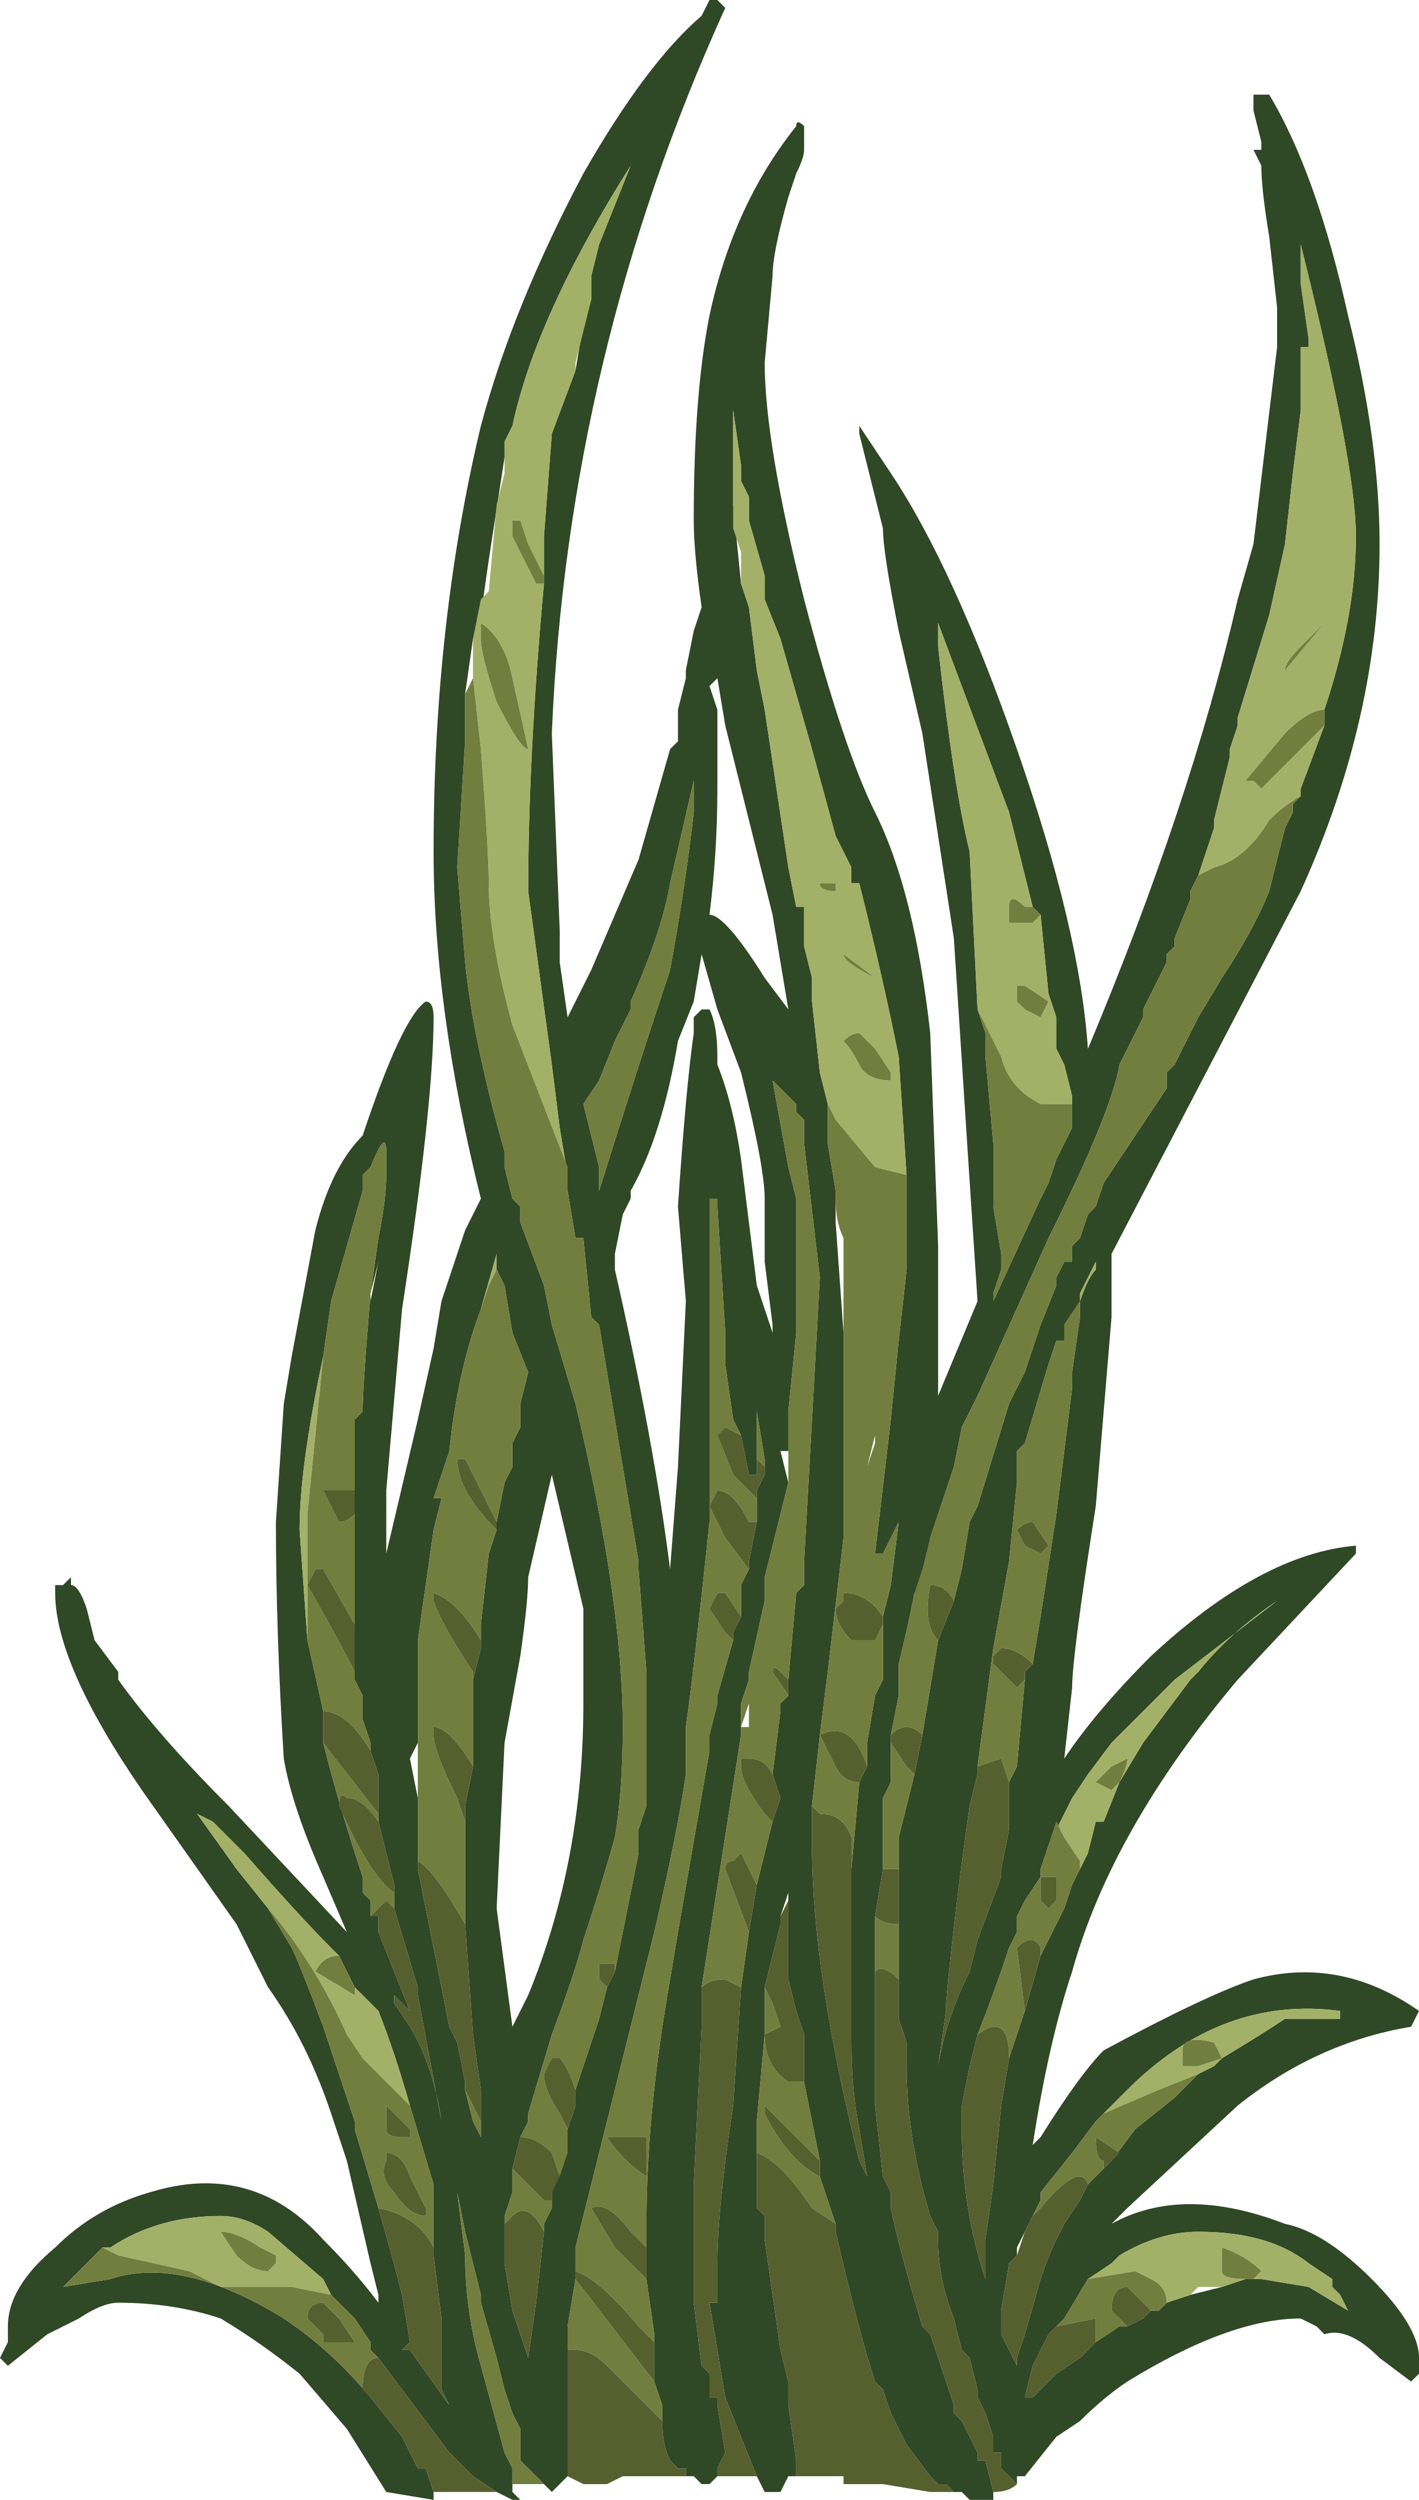 <?xml version="1.0" encoding="UTF-8" standalone="no"?>
<svg xmlns:ffdec="https://www.free-decompiler.com/flash" xmlns:xlink="http://www.w3.org/1999/xlink" ffdec:objectType="frame" height="110.95px" width="63.0px" xmlns="http://www.w3.org/2000/svg">
  <g transform="matrix(1.0, 0.0, 0.0, 1.0, 36.05, 107.45)">
    <use ffdec:characterId="313" height="15.85" transform="matrix(7.0, 0.0, 0.0, 7.0, -36.05, -107.45)" width="9.0" xlink:href="#shape0"/>
  </g>
  <defs>
    <g id="shape0" transform="matrix(1.0, 0.0, 0.0, 1.0, 5.15, 15.35)">
      <path d="M-2.4 0.45 L-2.4 0.5 -2.7 0.45 -2.95 0.05 -3.25 -0.3 Q-3.5 -0.5 -3.75 -0.65 -4.05 -0.75 -4.4 -0.75 -4.5 -0.75 -4.65 -0.65 L-4.85 -0.55 -5.1 -0.35 -5.15 -0.4 -5.1 -0.5 -5.1 -0.6 Q-5.1 -0.85 -4.8 -1.1 -4.55 -1.35 -4.2 -1.45 -3.55 -1.65 -3.1 -1.15 -2.9 -0.95 -2.75 -0.75 L-2.75 -0.8 -2.8 -1.0 -2.95 -1.65 -3.05 -1.95 Q-3.2 -2.4 -3.45 -2.75 L-3.65 -3.15 -4.25 -4.0 Q-4.8 -4.8 -4.8 -5.25 L-4.8 -5.3 -4.75 -5.3 -4.7 -5.35 -4.7 -5.3 Q-4.65 -5.3 -4.6 -5.15 L-4.55 -4.95 -4.4 -4.75 -4.4 -4.7 Q-4.15 -4.35 -3.7 -3.9 L-2.95 -3.1 -3.1 -3.45 Q-3.3 -3.9 -3.35 -4.2 -3.4 -5.0 -3.4 -5.7 L-3.35 -6.45 -3.3 -6.75 -3.15 -7.55 Q-3.05 -7.95 -2.85 -8.15 -2.6 -8.9 -2.45 -9.0 -2.4 -9.0 -2.4 -8.9 -2.4 -8.35 -2.6 -7.05 L-2.7 -5.9 -2.7 -5.5 -2.5 -6.35 -2.4 -6.8 -2.35 -7.1 -2.2 -7.55 -2.1 -7.75 Q-2.4 -8.95 -2.4 -9.95 -2.4 -11.4 -2.1 -12.65 -1.9 -13.4 -1.45 -14.25 -1.05 -14.95 -0.7 -15.25 L-0.65 -15.35 -0.6 -15.35 -0.55 -15.3 Q-1.55 -13.1 -1.65 -10.7 L-1.6 -9.45 -1.6 -9.25 -1.55 -8.9 -1.4 -9.2 -1.1 -9.9 -0.9 -10.6 -0.85 -10.65 -0.85 -10.85 -0.8 -11.05 -0.8 -11.1 -0.75 -11.35 -0.7 -11.5 Q-0.75 -11.85 -0.75 -12.05 -0.75 -12.85 -0.65 -13.35 -0.5 -14.05 -0.1 -14.55 -0.1 -14.6 -0.05 -14.55 L-0.05 -14.4 Q-0.05 -14.35 -0.1 -14.25 L-0.15 -14.1 Q-0.25 -13.75 -0.25 -13.6 L-0.3 -13.05 Q-0.3 -12.55 -0.05 -11.55 0.2 -10.6 0.4 -10.2 0.65 -9.7 0.75 -8.8 L0.8 -7.45 0.8 -6.5 1.05 -7.1 Q1.0 -7.85 0.9 -9.4 L0.7 -10.7 0.55 -11.35 Q0.45 -11.85 0.45 -12.0 L0.3 -12.6 0.3 -12.65 0.5 -12.35 Q0.9 -11.75 1.3 -10.6 1.7 -9.45 1.75 -8.7 2.4 -10.25 2.7 -11.55 L2.8 -11.9 2.95 -13.15 2.95 -13.4 2.9 -13.85 Q2.85 -14.15 2.85 -14.3 L2.8 -14.4 2.85 -14.4 2.85 -14.45 2.8 -14.65 Q2.8 -14.7 2.8 -14.75 L2.9 -14.75 Q3.2 -14.25 3.4 -13.35 3.6 -12.55 3.6 -11.9 3.6 -10.8 3.1 -9.7 L1.9 -7.4 1.9 -7.0 1.8 -5.8 Q1.65 -4.85 1.65 -4.65 L1.6 -4.2 Q1.8 -4.5 2.15 -4.85 2.85 -5.5 3.45 -5.55 L3.45 -5.5 2.7 -4.7 Q1.9 -3.75 1.65 -2.85 1.5 -2.4 1.4 -1.75 L1.45 -1.8 Q1.7 -2.2 1.85 -2.35 2.5 -2.7 2.8 -2.8 3.35 -2.95 3.85 -2.6 L3.8 -2.5 Q3.2 -2.4 2.7 -2.0 L2.0 -1.35 1.9 -1.25 Q2.35 -1.5 3.0 -1.25 3.25 -1.2 3.55 -0.9 3.85 -0.6 3.85 -0.4 L3.85 -0.3 3.8 -0.25 3.6 -0.4 Q3.4 -0.6 3.25 -0.55 L3.2 -0.6 3.1 -0.65 Q2.65 -0.65 2.0 -0.25 1.85 -0.15 1.7 0.0 L1.55 0.1 1.35 0.35 1.3 0.35 1.3 0.4 1.2 0.3 1.2 0.2 1.15 0.2 1.15 0.1 1.1 -0.05 1.05 -0.15 1.05 -0.2 1.0 -0.4 0.95 -0.45 0.9 -0.65 Q0.8 -0.9 0.8 -1.15 L0.8 -1.2 0.75 -1.3 Q0.6 -1.8 0.6 -2.25 L0.6 -2.4 0.55 -2.55 0.55 -2.8 0.55 -3.15 0.55 -3.5 0.55 -3.7 0.65 -4.1 0.7 -4.35 0.8 -4.95 0.9 -5.2 0.95 -5.4 1.0 -5.7 1.05 -5.8 1.25 -6.45 1.35 -6.65 1.45 -6.95 1.55 -7.2 1.55 -7.25 1.6 -7.35 1.65 -7.35 1.65 -7.45 1.7 -7.5 1.75 -7.65 1.8 -7.7 1.85 -7.85 2.25 -8.45 2.25 -8.55 2.3 -8.6 2.45 -8.9 2.6 -9.15 Q2.8 -9.45 2.9 -9.7 L3.0 -10.1 3.05 -10.2 3.05 -10.25 3.1 -10.35 3.25 -10.75 3.25 -10.85 Q3.45 -11.45 3.45 -11.95 3.45 -12.4 3.1 -13.8 L3.1 -13.55 3.15 -13.2 3.15 -13.15 3.1 -13.15 3.1 -12.75 3.05 -12.35 3.0 -11.9 2.9 -11.45 2.7 -10.8 2.7 -10.75 2.65 -10.6 2.65 -10.55 2.55 -10.15 2.55 -10.1 2.45 -9.8 2.4 -9.7 2.4 -9.65 2.3 -9.4 2.3 -9.35 2.25 -9.3 2.25 -9.25 2.1 -8.95 2.1 -8.9 1.95 -8.6 Q1.9 -8.3 1.5 -7.5 L1.05 -6.5 0.95 -6.3 0.9 -6.05 0.75 -5.6 0.7 -5.3 0.65 -5.25 Q0.6 -5.0 0.55 -4.8 L0.55 -4.6 0.5 -4.35 0.5 -4.3 0.5 -4.05 0.45 -3.95 0.45 -3.5 0.4 -3.2 0.4 -2.85 0.4 -2.0 0.45 -1.55 0.5 -1.45 0.5 -1.35 Q0.55 -1.1 0.7 -0.6 L0.75 -0.55 0.9 -0.1 0.9 -0.05 0.95 0.0 1.05 0.2 1.05 0.25 1.1 0.25 1.15 0.45 1.15 0.5 1.0 0.5 0.95 0.45 0.9 0.45 0.85 0.4 0.8 0.4 0.75 0.35 0.6 0.15 0.5 -0.05 0.45 -0.2 0.4 -0.25 Q0.3 -0.55 0.15 -1.2 L0.15 -1.25 0.05 -1.55 0.05 -1.65 -0.05 -2.15 -0.05 -2.45 -0.1 -2.6 -0.15 -2.8 -0.15 -3.3 -0.15 -3.35 -0.2 -3.2 -0.2 -3.15 -0.3 -2.75 -0.3 -2.45 -0.35 -1.9 -0.35 -1.7 -0.35 -1.35 -0.3 -1.3 -0.3 -1.15 -0.2 -0.45 -0.15 -0.25 -0.15 -0.1 -0.1 0.25 -0.1 0.35 -0.15 0.35 -0.2 0.45 -0.3 0.45 -0.35 0.35 Q-0.45 0.1 -0.55 -0.15 L-0.65 -0.75 -0.6 -0.75 -0.6 -1.0 Q-0.6 -1.35 -0.5 -2.0 L-0.45 -2.75 -0.4 -3.1 -0.35 -3.4 -0.25 -3.8 -0.2 -3.95 -0.25 -4.1 -0.2 -4.5 -0.2 -4.55 -0.15 -4.6 -0.15 -4.7 -0.1 -5.25 -0.05 -5.3 -0.05 -5.45 0.05 -7.25 -0.05 -8.1 -0.05 -8.25 -0.1 -8.3 -0.1 -8.35 -0.25 -8.5 -0.15 -7.95 -0.1 -7.75 -0.1 -6.9 -0.15 -6.4 -0.15 -6.15 -0.2 -6.15 -0.15 -5.95 -0.3 -5.35 -0.3 -5.2 -0.4 -4.75 -0.4 -4.7 -0.45 -4.55 -0.45 -4.35 -0.7 -2.75 -0.7 -2.5 -0.75 -1.5 -0.75 -0.75 -0.7 -0.35 -0.65 -0.3 -0.65 -0.15 -0.6 -0.15 -0.6 -0.1 -0.55 0.2 -0.6 0.3 -0.6 0.35 -0.65 0.4 -0.7 0.4 -0.75 0.35 -0.8 0.35 -0.8 0.3 -0.85 0.3 -0.9 0.25 Q-0.95 0.15 -0.95 0.0 L-0.95 -0.1 -1.0 -0.25 -1.0 -0.45 -1.0 -0.55 -1.05 -0.9 -1.05 -1.1 -1.05 -1.25 Q-1.05 -1.95 -0.9 -2.8 L-0.85 -3.1 -0.65 -4.25 -0.65 -4.35 -0.6 -4.55 -0.6 -4.6 -0.5 -4.95 -0.5 -5.0 -0.45 -5.1 -0.45 -5.3 -0.4 -5.4 -0.4 -5.45 -0.35 -5.7 -0.35 -5.85 -0.35 -5.9 -0.3 -6.0 -0.3 -6.1 -0.35 -6.4 -0.35 -6.15 -0.35 -6.0 -0.4 -6.0 -0.45 -6.25 -0.5 -6.35 -0.55 -6.7 -0.55 -6.9 -0.6 -7.7 -0.6 -7.75 -0.65 -7.75 -0.65 -5.7 Q-0.75 -4.75 -0.8 -4.4 L-0.8 -4.1 Q-0.85 -3.75 -1.0 -3.1 L-1.5 -1.1 -1.5 -0.9 -1.55 -0.6 -1.55 -0.45 -1.55 0.0 -1.55 0.05 -1.55 0.35 -1.65 0.45 -1.7 0.4 -1.85 0.25 -1.85 0.05 -1.9 -0.05 -1.95 -0.2 -2.0 -0.4 -2.1 -0.75 -2.1 -0.8 -2.2 -1.2 -2.25 -1.45 -2.2 -1.05 Q-2.2 -0.7 -2.1 -0.35 L-1.95 0.2 -1.9 0.3 -1.9 0.4 -1.9 0.45 -1.85 0.5 -1.9 0.5 -2.0 0.45 -2.15 0.35 -2.3 0.2 -2.75 -0.4 -2.8 -0.45 -2.8 -0.5 -2.9 -0.65 -3.05 -0.8 -3.1 -0.9 -3.45 -1.2 Q-3.6 -1.3 -3.75 -1.3 -4.15 -1.3 -4.45 -1.1 L-4.5 -1.1 -4.75 -0.85 -4.45 -0.9 Q-4.0 -1.05 -3.35 -0.65 -3.05 -0.45 -2.8 -0.15 L-2.6 0.1 -2.5 0.3 -2.45 0.3 -2.4 0.45 M-1.4 -13.45 L-1.4 -13.6 -1.35 -13.8 -1.15 -14.3 Q-1.75 -13.35 -1.9 -12.65 L-1.95 -12.55 -1.95 -12.45 -2.05 -11.8 -2.1 -11.45 -2.15 -11.3 -2.2 -10.95 -2.2 -10.65 -2.25 -9.85 -2.2 -9.25 Q-2.15 -8.75 -1.95 -8.05 L-1.95 -7.95 -1.9 -7.75 -1.85 -7.7 -1.85 -7.6 -1.7 -7.2 -1.65 -6.95 -1.5 -6.45 Q-1.2 -5.2 -1.2 -4.4 -1.2 -4.0 -1.25 -3.7 -1.35 -3.35 -1.45 -3.05 -1.5 -2.85 -1.65 -2.45 L-1.8 -1.95 -1.8 -1.9 -1.85 -1.8 -1.9 -1.6 -1.9 -1.45 -1.95 -1.3 -1.95 -1.25 -1.95 -1.0 -1.9 -0.7 -1.8 -0.4 -1.75 -0.75 -1.7 -1.2 -1.7 -1.25 -1.65 -1.35 -1.65 -1.4 -1.65 -1.45 -1.6 -1.6 -1.55 -1.7 -1.55 -1.85 -1.5 -2.0 -1.5 -2.1 -1.35 -2.55 -1.3 -2.75 -1.25 -2.85 -1.1 -3.6 -1.1 -3.75 -1.05 -3.9 -1.05 -4.75 -1.1 -5.4 -1.1 -5.45 -1.35 -6.95 -1.4 -7.0 -1.45 -7.5 -1.5 -7.5 -1.55 -7.8 -1.55 -7.9 -1.6 -8.2 -1.65 -8.6 -1.8 -9.7 Q-1.8 -10.55 -1.7 -11.65 L-1.7 -11.7 -1.7 -11.95 -1.65 -12.6 -1.5 -13.0 -1.45 -13.3 -1.4 -13.45 M0.6 -7.9 L0.55 -8.65 Q0.45 -9.15 0.3 -9.75 L0.25 -9.75 0.25 -9.85 0.15 -10.05 0.0 -10.6 -0.2 -11.3 -0.3 -11.55 -0.3 -11.7 -0.4 -12.05 -0.4 -12.2 -0.45 -12.3 -0.45 -12.4 -0.5 -12.75 -0.5 -12.85 -0.5 -12.15 -0.45 -11.65 -0.4 -11.5 -0.35 -11.1 -0.3 -10.85 -0.15 -9.85 -0.1 -9.6 -0.05 -9.6 -0.05 -9.35 0.0 -9.15 0.0 -9.0 0.05 -8.55 0.1 -8.35 0.1 -8.1 0.15 -7.8 0.15 -7.6 0.2 -6.9 0.2 -6.1 0.2 -5.6 0.1 -4.75 0.05 -4.35 0.0 -3.9 0.0 -3.65 Q0.0 -2.85 0.3 -1.65 L0.35 -1.55 0.3 -1.85 Q0.25 -2.1 0.25 -2.4 L0.25 -3.5 0.3 -4.05 0.35 -4.15 0.35 -4.3 0.4 -4.6 0.45 -4.7 0.45 -5.1 0.5 -5.3 0.55 -5.7 0.45 -5.5 0.4 -5.5 0.5 -6.35 0.55 -6.85 0.6 -7.3 0.6 -7.9 M-0.5 -12.85 L-0.5 -12.85 M-0.6 -11.05 L-0.65 -11.0 -0.6 -10.85 -0.6 -10.35 Q-0.6 -9.95 -0.65 -9.55 -0.55 -9.55 -0.3 -9.15 L-0.15 -8.95 -0.25 -9.55 -0.55 -10.75 -0.6 -11.05 M-1.35 -7.9 L-1.35 -7.8 Q-1.1 -8.6 -0.9 -9.2 -0.8 -9.75 -0.75 -10.2 L-0.75 -10.4 -0.9 -9.75 Q-0.95 -9.45 -1.15 -9.0 L-1.15 -8.95 -1.25 -8.75 -1.35 -8.5 -1.45 -8.35 -1.35 -7.95 -1.35 -7.9 M-0.7 -8.95 L-0.65 -8.95 Q-0.6 -8.85 -0.6 -8.65 L-0.6 -8.6 Q-0.5 -8.35 -0.45 -8.0 L-0.35 -7.2 -0.25 -6.9 -0.25 -6.95 -0.3 -7.35 -0.3 -7.75 Q-0.3 -7.95 -0.45 -8.55 L-0.6 -8.95 -0.7 -9.3 -0.75 -9.0 -0.85 -8.75 Q-0.95 -8.15 -1.15 -7.8 L-1.15 -7.75 -1.2 -7.65 -1.25 -7.4 -1.25 -7.3 Q-1.0 -6.2 -0.9 -5.4 L-0.85 -6.05 -0.8 -7.1 -0.85 -7.7 Q-0.8 -8.45 -0.75 -8.8 L-0.75 -8.9 -0.7 -8.95 M-2.9 -5.0 L-2.9 -6.35 -2.85 -6.4 Q-2.85 -6.55 -2.8 -7.15 L-2.75 -7.5 Q-2.7 -7.75 -2.7 -7.9 L-2.7 -8.05 Q-2.7 -8.2 -2.8 -7.95 L-2.85 -7.9 -2.85 -7.8 -3.05 -7.1 -3.1 -6.75 Q-3.25 -6.05 -3.25 -5.65 L-3.2 -4.95 -3.1 -4.5 -3.1 -4.3 Q-3.0 -3.9 -2.85 -3.45 L-2.85 -3.35 -2.8 -3.3 -2.8 -3.2 -2.75 -3.2 -2.75 -3.1 -2.55 -2.6 -2.65 -2.7 -2.65 -2.65 -2.55 -2.5 Q-2.4 -2.25 -2.35 -1.9 L-2.5 -2.7 -2.5 -2.75 -2.65 -3.25 -2.65 -3.35 -2.65 -3.4 -2.75 -3.8 -2.75 -3.85 -2.75 -4.1 -2.8 -4.25 -2.8 -4.3 -2.85 -4.45 -2.85 -4.6 -2.9 -4.7 -2.9 -4.75 -2.9 -5.0 M-2.8 -7.15 L-2.8 -7.1 -2.75 -7.35 -2.8 -7.15 M-2.0 -7.3 L-2.0 -7.4 -2.1 -7.05 Q-2.25 -6.65 -2.3 -6.15 L-2.4 -5.85 -2.35 -5.85 -2.4 -5.65 -2.5 -4.95 -2.5 -4.3 -2.55 -4.2 -2.5 -3.95 -2.5 -3.55 -2.5 -3.5 -2.3 -2.5 -2.25 -2.4 -2.2 -2.15 -2.2 -2.1 -2.15 -1.9 -2.1 -1.8 -2.1 -1.9 -2.1 -2.1 -2.15 -2.45 -2.2 -3.15 -2.2 -3.8 -2.2 -3.9 -2.15 -4.15 -2.15 -4.7 -2.1 -4.9 -2.1 -4.95 -2.1 -5.05 -2.05 -5.5 -2.0 -5.65 -2.0 -5.7 -1.95 -5.95 -1.9 -6.05 -1.9 -6.2 -1.85 -6.3 -1.85 -6.45 -1.8 -6.65 -1.9 -6.9 -1.95 -7.2 -2.0 -7.3 M-1.8 -5.35 Q-1.8 -5.2 -1.85 -4.85 L-1.95 -4.3 -2.0 -3.25 -1.9 -2.5 -1.8 -2.7 Q-1.45 -3.55 -1.45 -4.55 L-1.45 -5.15 -1.65 -6.0 -1.8 -5.35 M-0.4 -4.55 L-0.35 -4.8 -0.4 -4.55 M-3.9 -3.85 L-3.9 -3.85 -3.65 -3.5 -3.45 -3.25 -3.3 -3.0 Q-3.25 -2.9 -3.1 -2.5 L-2.9 -1.9 -2.9 -1.85 -2.75 -1.35 Q-2.65 -1.0 -2.6 -0.8 L-2.55 -0.5 -2.6 -0.45 -2.55 -0.45 -2.3 -0.1 -2.35 -0.2 -2.35 -0.65 -2.4 -1.05 -2.4 -1.1 -2.4 -1.5 -2.55 -2.0 Q-2.65 -2.35 -2.75 -2.6 L-2.9 -2.75 -3.0 -2.95 -3.05 -3.0 Q-3.25 -3.2 -3.6 -3.6 L-3.8 -3.8 -3.9 -3.85 M-1.8 -0.35 L-1.8 -0.4 -1.8 -0.35 M-2.25 -1.45 L-2.25 -1.45 M-0.4 -0.7 L-0.4 -0.7 M0.8 -11.4 L0.8 -11.4 0.8 -11.25 Q0.9 -10.35 1.0 -9.95 L1.05 -8.95 1.1 -8.8 1.1 -8.65 1.15 -8.1 1.15 -7.7 1.2 -7.4 1.2 -7.3 1.15 -7.15 1.15 -7.1 1.45 -7.75 1.5 -7.85 1.55 -8.0 1.65 -8.2 1.65 -8.35 1.65 -8.4 1.6 -8.6 1.55 -8.7 1.55 -8.9 1.5 -9.05 1.45 -9.55 1.4 -9.6 1.25 -10.2 0.8 -11.4 M1.7 -7.1 Q1.75 -7.25 1.8 -7.3 L1.8 -7.35 1.7 -7.15 1.7 -7.1 1.6 -6.95 1.6 -6.85 1.55 -6.85 1.5 -6.7 1.35 -6.2 1.3 -6.15 1.3 -5.95 1.25 -5.45 1.15 -4.9 1.05 -4.15 1.05 -4.1 1.0 -3.9 Q0.9 -3.2 0.85 -2.65 L0.85 -2.6 0.8 -2.25 Q0.85 -2.55 1.0 -2.85 L1.05 -3.05 1.2 -3.45 1.2 -3.5 1.25 -3.75 1.25 -4.05 1.3 -4.15 1.35 -4.7 1.35 -4.75 1.4 -4.8 1.45 -5.1 1.55 -5.75 1.65 -6.55 1.65 -6.65 1.7 -7.0 1.7 -7.1 M0.8 -2.25 L0.8 -2.25 M1.95 -4.05 L2.1 -4.3 2.4 -4.7 2.45 -4.75 Q2.65 -5.0 2.95 -5.2 L2.3 -4.7 Q2.15 -4.55 2.0 -4.4 L1.9 -4.3 1.75 -4.1 1.65 -3.95 1.5 -3.65 1.45 -3.5 1.45 -3.45 1.35 -3.3 1.3 -3.2 1.3 -3.1 1.25 -3.0 Q1.15 -2.7 1.05 -2.45 L1.0 -2.25 0.95 -2.0 0.95 -1.85 Q0.95 -1.35 1.1 -0.9 L1.1 -1.15 1.15 -1.5 1.2 -2.0 1.25 -2.3 1.35 -2.6 1.45 -2.95 1.6 -3.25 1.65 -3.4 1.7 -3.5 1.75 -3.6 1.8 -3.8 1.85 -3.8 1.95 -4.05 M1.85 -1.95 L1.8 -1.9 1.65 -1.7 1.45 -1.45 1.45 -1.4 1.3 -1.1 1.3 -1.05 1.25 -1.0 1.2 -0.7 1.2 -0.55 1.3 -0.35 1.3 -0.4 1.35 -0.55 1.45 -0.9 Q1.5 -1.05 1.55 -1.15 L1.6 -1.25 1.7 -1.4 1.75 -1.5 1.85 -1.6 1.9 -1.65 2.05 -1.85 2.3 -2.05 2.4 -2.15 2.45 -2.2 2.55 -2.25 2.6 -2.3 Q2.85 -2.45 3.0 -2.55 L3.35 -2.55 3.35 -2.6 Q2.6 -2.7 2.0 -2.1 L1.85 -1.95 M1.55 -0.6 L1.5 -0.55 1.4 -0.35 1.35 -0.15 1.4 -0.15 1.55 -0.3 1.7 -0.4 1.8 -0.5 1.95 -0.6 2.0 -0.6 2.1 -0.65 2.15 -0.7 2.2 -0.7 2.25 -0.75 2.4 -0.8 2.6 -0.85 2.75 -0.9 2.8 -0.9 2.85 -0.9 3.15 -0.85 3.4 -0.7 3.35 -0.8 3.3 -0.85 3.3 -0.9 3.15 -1.0 Q2.9 -1.2 2.45 -1.2 2.2 -1.2 1.95 -1.05 L1.9 -1.0 1.75 -0.9 1.6 -0.65 1.55 -0.6" fill="#2f4825" fill-rule="evenodd" stroke="none"/>
      <path d="M-4.5 -1.1 L-4.45 -1.1 Q-4.15 -1.3 -3.75 -1.3 -3.6 -1.3 -3.45 -1.2 L-3.1 -0.9 -3.05 -0.8 -3.3 -0.85 -3.75 -0.85 -3.95 -0.95 -4.4 -1.05 -4.5 -1.1 M-1.95 -12.55 L-1.9 -12.65 Q-1.75 -13.35 -1.15 -14.3 L-1.35 -13.8 -1.4 -13.6 -1.4 -13.45 -1.5 -13.05 -1.5 -13.0 -1.65 -12.6 -1.7 -11.95 -1.7 -11.7 -1.8 -11.9 -1.85 -12.05 -1.9 -12.05 -1.9 -11.95 -1.75 -11.65 -1.7 -11.65 Q-1.8 -10.55 -1.8 -9.7 L-1.65 -8.6 -1.6 -8.2 -1.55 -7.9 -1.55 -7.95 -1.9 -8.85 Q-2.05 -9.4 -2.05 -9.75 -2.05 -9.95 -2.1 -10.6 L-2.15 -11.05 -2.15 -11.3 -2.1 -11.55 -2.05 -11.6 -2.0 -12.15 -1.95 -12.35 -1.95 -12.55 M-0.5 -12.85 L-0.5 -12.75 -0.45 -12.4 -0.45 -12.3 -0.4 -12.2 -0.4 -12.05 -0.3 -11.7 -0.3 -11.55 -0.2 -11.3 0.0 -10.6 0.15 -10.05 0.25 -9.85 0.25 -9.75 0.3 -9.75 Q0.45 -9.15 0.55 -8.65 L0.6 -7.9 0.4 -7.95 0.15 -8.25 0.1 -8.35 0.05 -8.55 0.0 -9.0 0.0 -9.15 -0.05 -9.35 -0.05 -9.6 -0.1 -9.6 -0.15 -9.85 -0.3 -10.85 -0.35 -11.1 -0.4 -11.5 -0.45 -11.65 -0.45 -11.85 -0.5 -12.0 -0.5 -12.15 -0.5 -12.85 M-2.1 -11.4 L-2.1 -11.3 Q-2.1 -11.2 -2.0 -10.9 -1.85 -10.6 -1.8 -10.6 L-1.9 -11.05 Q-1.95 -11.3 -2.1 -11.4 M-1.85 -11.1 L-1.85 -11.1 M-3.2 -4.95 L-3.25 -5.65 Q-3.25 -6.05 -3.1 -6.75 L-3.2 -5.75 -3.2 -4.95 M-2.0 -7.3 L-2.05 -7.2 -2.1 -7.05 -2.0 -7.4 -2.0 -7.3 M-3.9 -3.85 L-3.8 -3.8 -3.6 -3.6 Q-3.25 -3.2 -3.05 -3.0 L-3.0 -2.95 Q-3.1 -2.95 -3.15 -2.85 L-2.9 -2.7 -2.9 -2.75 -2.75 -2.6 Q-2.65 -2.35 -2.55 -2.0 L-2.85 -2.3 -2.95 -2.45 Q-3.15 -2.9 -3.45 -3.25 L-3.65 -3.5 -3.9 -3.85 M-3.4 -1.05 L-3.5 -1.1 Q-3.65 -1.2 -3.75 -1.2 L-3.65 -1.05 Q-3.55 -0.95 -3.45 -0.95 L-3.4 -1.0 -3.4 -1.05 M-2.25 -1.45 L-2.25 -1.45 M-1.55 0.0 L-1.55 0.05 -1.55 0.0 M-0.4 -0.7 L-0.4 -0.7 M3.15 -13.2 L3.1 -13.55 3.1 -13.8 Q3.45 -12.4 3.45 -11.95 3.45 -11.45 3.25 -10.85 3.15 -10.85 3.0 -10.7 L2.75 -10.4 2.8 -10.4 2.85 -10.35 3.25 -10.75 3.1 -10.35 3.1 -10.3 3.05 -10.25 3.1 -10.3 Q3.0 -10.25 2.9 -10.15 2.75 -9.9 2.55 -9.85 L2.45 -9.8 2.55 -10.1 2.55 -10.15 2.65 -10.55 2.65 -10.6 2.7 -10.75 2.7 -10.8 2.9 -11.45 3.0 -11.9 3.05 -12.35 3.1 -12.75 3.1 -13.15 3.15 -13.15 3.15 -13.2 M3.0 -11.1 L3.25 -11.4 Q3.2 -11.35 3.1 -11.25 3.0 -11.15 3.0 -11.1 M0.8 -11.4 L1.25 -10.2 1.4 -9.6 1.35 -9.6 Q1.25 -9.7 1.25 -9.6 L1.25 -9.5 1.4 -9.5 1.45 -9.55 1.5 -9.05 1.55 -8.9 1.55 -8.7 1.6 -8.6 1.65 -8.4 1.65 -8.35 1.45 -8.35 Q1.25 -8.45 1.2 -8.65 L1.05 -8.95 1.0 -9.95 Q0.9 -10.35 0.8 -11.25 L0.8 -11.4 M1.45 -8.9 L1.5 -9.0 1.35 -9.1 1.3 -9.1 1.3 -9.0 1.35 -8.95 1.45 -8.9 M0.5 -8.55 L0.4 -8.7 0.3 -8.8 Q0.25 -8.8 0.2 -8.75 0.25 -8.7 0.3 -8.6 0.35 -8.5 0.5 -8.5 L0.5 -8.55 M0.4 -9.15 L0.2 -9.3 Q0.2 -9.25 0.4 -9.15 M0.15 -9.75 L0.05 -9.75 Q0.05 -9.7 0.15 -9.7 L0.15 -9.75 M1.7 -7.15 L1.8 -7.35 1.8 -7.3 Q1.75 -7.25 1.7 -7.1 L1.7 -7.15 M1.5 -3.65 L1.65 -3.95 1.75 -4.1 1.9 -4.3 2.0 -4.4 Q2.15 -4.55 2.3 -4.7 L2.95 -5.2 Q2.65 -5.0 2.45 -4.75 L2.4 -4.7 2.1 -4.3 1.95 -4.05 1.85 -3.8 1.8 -3.8 1.75 -3.6 1.7 -3.5 1.7 -3.55 1.6 -3.7 1.55 -3.8 1.5 -3.65 M1.95 -4.05 Q2.0 -4.15 2.0 -4.2 L1.9 -4.15 1.8 -4.05 1.9 -4.0 1.95 -4.05 M1.85 -1.95 L2.0 -2.1 Q2.6 -2.7 3.35 -2.6 L3.35 -2.55 3.0 -2.55 Q2.85 -2.45 2.6 -2.3 L2.55 -2.25 2.45 -2.2 2.2 -2.1 1.85 -1.95 M2.6 -2.3 L2.55 -2.4 Q2.35 -2.45 2.35 -2.35 L2.35 -2.25 2.45 -2.25 2.6 -2.3 M1.75 -0.9 L1.9 -1.0 1.95 -1.05 Q2.2 -1.2 2.45 -1.2 2.9 -1.2 3.15 -1.0 L3.3 -0.9 3.3 -0.85 3.35 -0.8 3.4 -0.7 3.15 -0.85 2.85 -0.9 2.8 -0.9 2.85 -0.95 Q2.75 -1.05 2.6 -1.1 L2.6 -0.95 Q2.6 -0.9 2.75 -0.9 L2.6 -0.85 2.45 -0.85 2.4 -0.8 2.25 -0.75 Q2.25 -0.85 2.15 -0.9 L2.05 -0.95 1.75 -0.9" fill="#a3b168" fill-rule="evenodd" stroke="none"/>
      <path d="M-1.7 0.4 L-1.9 0.4 -1.9 0.3 -1.95 0.2 -2.1 -0.35 Q-2.2 -0.7 -2.2 -1.05 L-2.25 -1.45 -2.2 -1.2 -2.1 -0.8 -2.1 -0.75 -2.0 -0.4 -1.95 -0.2 -1.9 -0.05 -1.85 0.05 -1.85 0.25 -1.7 0.4 M-2.8 -0.15 Q-3.05 -0.45 -3.35 -0.65 -4.0 -1.05 -4.45 -0.9 L-4.75 -0.85 -4.5 -1.1 -4.4 -1.05 -3.95 -0.95 -3.75 -0.85 -3.3 -0.85 -3.05 -0.8 -2.9 -0.65 -2.8 -0.5 -2.8 -0.45 -2.75 -0.4 Q-2.85 -0.4 -2.85 -0.2 L-2.8 -0.15 M-2.15 -11.05 L-2.1 -10.6 Q-2.05 -9.95 -2.05 -9.75 -2.05 -9.4 -1.9 -8.85 L-1.55 -7.95 -1.55 -7.9 -1.55 -7.8 -1.5 -7.5 -1.45 -7.5 -1.4 -7.0 -1.35 -6.95 -1.1 -5.45 -1.1 -5.4 -1.05 -4.75 -1.05 -3.9 -1.1 -3.75 -1.1 -3.6 -1.25 -2.85 -1.25 -2.9 -1.35 -2.9 -1.35 -2.8 -1.3 -2.75 -1.35 -2.55 -1.5 -2.1 Q-1.55 -2.25 -1.6 -2.3 L-1.65 -2.3 -1.7 -2.2 Q-1.7 -2.1 -1.6 -1.95 L-1.55 -1.85 -1.55 -1.7 -1.6 -1.55 -1.65 -1.7 Q-1.75 -1.8 -1.85 -1.8 L-1.8 -1.9 -1.8 -1.95 -1.65 -2.45 Q-1.5 -2.85 -1.45 -3.05 -1.35 -3.35 -1.25 -3.7 -1.2 -4.0 -1.2 -4.4 -1.2 -5.2 -1.5 -6.45 L-1.65 -6.95 -1.7 -7.2 -1.85 -7.6 -1.85 -7.7 -1.9 -7.75 -1.95 -7.95 -1.95 -8.05 Q-2.15 -8.75 -2.2 -9.25 L-2.25 -9.85 -2.2 -10.65 -2.2 -10.95 -2.15 -11.05 M-1.7 -11.65 L-1.75 -11.65 -1.9 -11.95 -1.9 -12.05 -1.85 -12.05 -1.8 -11.9 -1.7 -11.7 -1.7 -11.65 M0.1 -8.35 L0.15 -8.25 0.4 -7.95 0.6 -7.9 0.6 -7.3 0.55 -6.85 0.5 -6.35 0.4 -5.5 0.45 -5.5 0.55 -5.7 0.5 -5.3 0.45 -5.1 0.45 -4.7 0.4 -4.6 0.35 -4.3 0.35 -4.15 Q0.25 -4.45 0.05 -4.35 L0.1 -4.75 0.2 -5.6 0.2 -6.1 0.2 -6.9 0.2 -7.5 Q0.15 -7.6 0.15 -7.75 L0.15 -7.8 0.1 -8.1 0.1 -8.35 M0.3 -4.05 L0.25 -3.5 0.25 -3.7 Q0.2 -3.85 0.05 -3.85 L0.0 -3.9 0.05 -4.35 0.15 -4.15 Q0.2 -4.05 0.3 -4.05 M-2.1 -11.4 Q-1.95 -11.3 -1.9 -11.05 L-1.8 -10.6 Q-1.85 -10.6 -2.0 -10.9 -2.1 -11.2 -2.1 -11.3 L-2.1 -11.4 M-1.35 -7.95 L-1.45 -8.35 -1.35 -8.5 -1.25 -8.75 -1.15 -8.95 -1.15 -9.0 Q-0.95 -9.45 -0.9 -9.75 L-0.75 -10.4 -0.75 -10.2 Q-0.8 -9.75 -0.9 -9.2 -1.1 -8.6 -1.35 -7.8 L-1.35 -7.9 -1.35 -7.95 M-3.1 -6.75 L-3.05 -7.1 -2.85 -7.8 -2.85 -7.9 -2.8 -7.95 Q-2.7 -8.2 -2.7 -8.05 L-2.7 -7.9 Q-2.7 -7.75 -2.75 -7.5 L-2.8 -7.15 Q-2.85 -6.55 -2.85 -6.4 L-2.9 -6.35 -2.9 -5.0 -2.9 -5.05 -3.1 -5.4 -3.15 -5.4 -3.2 -5.3 Q-3.0 -4.95 -2.9 -4.75 L-2.9 -4.7 -2.85 -4.6 -2.85 -4.45 -2.8 -4.3 -2.8 -4.25 Q-2.95 -4.5 -3.1 -4.5 L-3.2 -4.95 -3.2 -5.75 -3.1 -6.75 M-2.75 -3.85 L-2.75 -3.8 Q-2.85 -3.95 -2.95 -3.95 -3.0 -4.0 -3.0 -3.9 -2.8 -3.45 -2.65 -3.35 L-2.65 -3.25 -2.7 -3.3 -2.8 -3.2 -2.8 -3.3 -2.85 -3.35 -2.85 -3.45 Q-3.0 -3.9 -3.1 -4.3 L-2.75 -3.85 M-2.1 -7.05 L-2.05 -7.2 -2.0 -7.3 -1.95 -7.2 -1.9 -6.9 -1.8 -6.65 -1.85 -6.45 -1.85 -6.3 -1.9 -6.2 -1.9 -6.05 -1.95 -5.95 -2.0 -5.7 -2.2 -6.1 -2.25 -6.1 Q-2.25 -5.9 -2.0 -5.65 L-2.05 -5.5 -2.1 -5.05 -2.1 -4.95 Q-2.25 -5.2 -2.4 -5.25 L-2.4 -5.2 Q-2.35 -5.05 -2.15 -4.75 L-2.15 -4.7 -2.15 -4.15 Q-2.3 -4.4 -2.4 -4.4 L-2.4 -4.35 Q-2.4 -4.25 -2.25 -3.95 L-2.2 -3.8 -2.2 -3.15 Q-2.4 -3.5 -2.5 -3.55 L-2.5 -3.95 -2.5 -4.3 -2.5 -4.95 -2.4 -5.65 -2.35 -5.85 -2.4 -5.85 -2.3 -6.15 Q-2.25 -6.65 -2.1 -7.05 M-0.15 -6.4 L-0.1 -6.9 -0.1 -7.75 -0.15 -7.95 -0.25 -8.5 -0.1 -8.35 -0.1 -8.3 -0.05 -8.25 -0.05 -8.1 0.05 -7.25 -0.05 -5.45 -0.05 -5.3 -0.1 -5.25 -0.15 -4.7 -0.2 -4.75 Q-0.25 -4.8 -0.25 -4.75 L-0.15 -4.6 -0.2 -4.55 -0.2 -4.5 -0.25 -4.1 Q-0.3 -4.2 -0.4 -4.2 L-0.45 -4.2 -0.45 -4.15 Q-0.45 -4.05 -0.3 -3.85 L-0.25 -3.8 -0.35 -3.4 -0.45 -3.6 -0.5 -3.55 Q-0.55 -3.55 -0.55 -3.5 L-0.4 -3.1 -0.45 -2.75 -0.55 -2.8 Q-0.65 -2.8 -0.7 -2.75 L-0.45 -4.35 -0.45 -4.55 -0.4 -4.7 -0.4 -4.75 -0.3 -5.2 -0.3 -5.35 -0.15 -5.95 -0.15 -6.4 M-1.5 -0.9 L-1.5 -1.1 -1.0 -3.1 Q-0.85 -3.75 -0.8 -4.1 L-0.8 -4.4 Q-0.75 -4.75 -0.65 -5.7 L-0.65 -7.75 -0.6 -7.75 -0.6 -7.7 -0.55 -6.9 -0.55 -6.7 -0.5 -6.35 -0.45 -6.25 -0.55 -6.3 -0.6 -6.25 -0.5 -6.0 -0.35 -5.85 -0.35 -5.7 -0.4 -5.7 Q-0.5 -5.9 -0.6 -5.9 L-0.65 -5.8 -0.55 -5.6 -0.4 -5.4 -0.45 -5.3 -0.45 -5.1 -0.55 -5.25 -0.6 -5.25 -0.65 -5.15 -0.55 -5.0 -0.5 -4.95 -0.6 -4.6 -0.6 -4.55 -0.65 -4.35 -0.65 -4.25 -0.85 -3.1 -0.9 -2.8 Q-1.05 -1.95 -1.05 -1.25 L-1.05 -1.1 -1.15 -1.2 Q-1.3 -1.4 -1.4 -1.35 L-1.25 -1.1 -1.05 -0.9 -1.0 -0.55 -1.0 -0.45 -1.0 -0.5 -1.1 -0.6 Q-1.35 -0.9 -1.5 -0.95 L-1.5 -0.9 -1.0 -0.25 -0.95 -0.1 -0.95 0.0 -1.3 -0.35 Q-1.4 -0.45 -1.5 -0.45 L-1.55 -0.45 -1.55 -0.6 -1.5 -0.9 M-0.35 -6.15 L-0.35 -6.4 -0.3 -6.1 -0.3 -6.0 -0.3 -6.05 -0.35 -6.1 -0.35 -6.15 M-0.4 -4.55 L-0.45 -4.4 -0.4 -4.4 -0.4 -4.55 -0.35 -4.8 -0.4 -4.55 M-3.1 -5.9 L-3.0 -5.7 Q-2.95 -5.7 -2.9 -5.75 L-2.9 -5.9 -3.1 -5.9 M-3.0 -2.95 L-2.9 -2.75 -2.9 -2.7 -3.15 -2.85 Q-3.1 -2.95 -3.0 -2.95 M-2.55 -2.0 L-2.4 -1.5 -2.4 -1.1 Q-2.5 -1.3 -2.75 -1.35 L-2.9 -1.85 -2.9 -1.9 -3.1 -2.5 Q-3.25 -2.9 -3.3 -3.0 L-3.45 -3.25 Q-3.15 -2.9 -2.95 -2.45 L-2.85 -2.3 -2.55 -2.0 M-3.4 -1.05 L-3.4 -1.0 -3.45 -0.95 Q-3.55 -0.95 -3.65 -1.05 L-3.75 -1.2 Q-3.65 -1.2 -3.5 -1.1 L-3.4 -1.05 M-3.1 -0.75 Q-3.2 -0.75 -3.2 -0.65 L-3.1 -0.55 -3.1 -0.5 -2.9 -0.5 -3.0 -0.65 -3.1 -0.75 M-0.05 -2.15 L0.05 -1.65 -0.3 -2.0 -0.3 -1.95 Q-0.15 -1.65 0.05 -1.55 L0.15 -1.25 0.0 -1.35 Q-0.2 -1.65 -0.35 -1.7 L-0.35 -1.9 -0.3 -2.45 -0.3 -2.75 -0.25 -2.65 -0.2 -2.5 -0.3 -2.45 Q-0.3 -2.25 -0.15 -2.15 L-0.05 -2.15 M-1.05 -1.8 L-1.3 -1.8 Q-1.2 -1.65 -1.05 -1.55 L-1.05 -1.8 M-2.1 -1.9 L-2.1 -1.8 -2.15 -1.9 -2.2 -2.1 -2.1 -1.9 M-2.55 -1.8 L-2.55 -1.85 -2.7 -2.0 -2.7 -1.85 Q-2.7 -1.8 -2.6 -1.8 L-2.55 -1.8 M-1.65 -1.4 L-1.65 -1.35 -1.7 -1.25 -1.7 -1.2 Q-1.8 -1.4 -1.9 -1.3 L-1.95 -1.25 -1.95 -1.3 -1.9 -1.45 -1.9 -1.6 -1.7 -1.4 -1.65 -1.4 M-1.8 -0.35 L-1.8 -0.4 -1.8 -0.35 M-2.7 -1.65 Q-2.75 -1.55 -2.65 -1.45 -2.55 -1.3 -2.45 -1.3 L-2.45 -1.35 -2.55 -1.55 Q-2.6 -1.7 -2.7 -1.7 L-2.7 -1.65 M2.45 -9.8 L2.55 -9.85 Q2.75 -9.9 2.9 -10.15 3.0 -10.25 3.1 -10.3 L3.05 -10.25 3.05 -10.2 3.0 -10.1 2.9 -9.7 Q2.8 -9.45 2.6 -9.15 L2.45 -8.9 2.3 -8.6 2.25 -8.55 2.25 -8.45 1.85 -7.85 1.8 -7.7 1.75 -7.65 1.7 -7.5 1.65 -7.45 1.65 -7.35 1.6 -7.35 1.55 -7.25 1.55 -7.2 1.45 -6.95 1.35 -6.65 1.25 -6.45 1.05 -5.8 1.0 -5.7 0.95 -5.4 0.9 -5.2 Q0.85 -5.3 0.75 -5.3 0.7 -5.05 0.8 -4.95 L0.7 -4.35 Q0.6 -4.45 0.5 -4.35 L0.55 -4.6 0.55 -4.8 Q0.6 -5.0 0.65 -5.25 L0.7 -5.4 0.75 -5.6 0.9 -6.05 0.95 -6.3 1.05 -6.5 1.5 -7.5 Q1.9 -8.3 1.95 -8.6 L2.1 -8.9 2.1 -8.95 2.25 -9.25 2.25 -9.3 2.3 -9.35 2.3 -9.4 2.4 -9.65 2.4 -9.7 2.45 -9.8 M3.25 -10.75 L2.85 -10.35 2.8 -10.4 2.75 -10.4 3.0 -10.7 Q3.15 -10.85 3.25 -10.85 L3.25 -10.75 M3.0 -11.1 Q3.0 -11.15 3.1 -11.25 3.2 -11.35 3.25 -11.4 L3.0 -11.1 M1.4 -9.6 L1.45 -9.55 1.4 -9.5 1.25 -9.5 1.25 -9.6 Q1.25 -9.7 1.35 -9.6 L1.4 -9.6 M1.65 -8.35 L1.65 -8.2 1.55 -8.0 1.5 -7.85 1.45 -7.75 1.15 -7.1 1.15 -7.15 1.2 -7.3 1.2 -7.4 1.15 -7.7 1.15 -8.1 1.1 -8.65 1.1 -8.8 1.05 -8.95 1.2 -8.65 Q1.25 -8.45 1.45 -8.35 L1.65 -8.35 M1.45 -8.9 L1.35 -8.95 1.3 -9.0 1.3 -9.1 1.35 -9.1 1.5 -9.0 1.45 -8.9 M0.65 -4.1 L0.55 -3.7 0.55 -3.5 0.45 -3.5 0.45 -3.95 0.5 -4.05 0.5 -4.3 0.6 -4.15 0.65 -4.1 M0.55 -3.15 L0.55 -2.8 Q0.45 -2.9 0.4 -2.85 L0.4 -3.2 Q0.45 -3.15 0.55 -3.15 M0.15 -9.75 L0.15 -9.7 Q0.05 -9.7 0.05 -9.75 L0.15 -9.75 M0.4 -9.15 Q0.2 -9.25 0.2 -9.3 L0.4 -9.15 M0.5 -8.55 L0.5 -8.5 Q0.35 -8.5 0.3 -8.6 0.25 -8.7 0.2 -8.75 0.25 -8.8 0.3 -8.8 L0.4 -8.7 0.5 -8.55 M1.7 -7.1 L1.7 -7.0 1.65 -6.65 1.65 -6.55 1.55 -5.75 1.45 -5.1 1.4 -4.8 Q1.3 -4.9 1.2 -4.9 L1.15 -4.85 1.15 -4.8 1.3 -4.65 1.35 -4.7 1.3 -4.15 1.25 -4.05 1.2 -4.2 1.05 -4.15 1.15 -4.9 1.25 -5.45 1.3 -5.95 1.3 -6.15 1.35 -6.2 1.5 -6.7 1.55 -6.85 1.6 -6.85 1.6 -6.95 1.7 -7.1 1.7 -7.15 1.7 -7.1 M0.8 -2.25 L0.8 -2.25 M0.4 -6.25 L0.35 -6.05 0.4 -6.2 0.4 -6.25 M1.35 -5.55 L1.45 -5.5 1.5 -5.55 1.4 -5.7 Q1.35 -5.7 1.3 -5.65 L1.35 -5.55 M0.4 -4.95 L0.45 -5.05 0.45 -5.1 Q0.35 -5.25 0.2 -5.25 L0.2 -5.2 0.15 -5.15 Q0.15 -5.05 0.25 -4.95 L0.4 -4.95 M1.5 -3.65 L1.55 -3.8 1.6 -3.7 1.7 -3.55 1.7 -3.5 1.65 -3.4 1.6 -3.25 1.45 -2.95 1.45 -3.0 Q1.4 -3.1 1.3 -3.0 L1.35 -2.6 1.25 -2.3 Q1.25 -2.6 1.05 -2.45 1.15 -2.7 1.25 -3.0 L1.3 -3.1 1.3 -3.2 1.35 -3.3 1.45 -3.45 1.45 -3.5 1.5 -3.65 M1.95 -4.05 L1.9 -4.0 1.8 -4.05 1.9 -4.15 2.0 -4.2 Q2.0 -4.15 1.95 -4.05 M1.55 -3.3 L1.55 -3.45 1.45 -3.45 1.45 -3.3 1.5 -3.25 1.55 -3.3 M1.45 -1.4 L1.45 -1.45 1.65 -1.7 1.8 -1.9 1.85 -1.95 2.2 -2.1 2.45 -2.2 2.4 -2.15 2.3 -2.05 2.05 -1.85 1.9 -1.65 1.95 -1.7 1.8 -1.8 Q1.8 -1.65 1.85 -1.65 L1.85 -1.6 1.75 -1.5 Q1.7 -1.65 1.45 -1.35 L1.4 -1.3 1.45 -1.4 M2.6 -2.3 L2.45 -2.25 2.35 -2.25 2.35 -2.35 Q2.35 -2.45 2.55 -2.4 L2.6 -2.3 M1.8 -0.5 L1.8 -0.65 1.55 -0.6 1.6 -0.65 1.75 -0.9 2.05 -0.95 2.15 -0.9 Q2.25 -0.85 2.25 -0.75 L2.2 -0.7 2.15 -0.7 2.1 -0.65 2.15 -0.7 2.0 -0.85 Q1.9 -0.85 1.9 -0.7 L2.0 -0.6 1.95 -0.6 1.8 -0.5 M2.8 -0.9 L2.75 -0.9 Q2.6 -0.9 2.6 -0.95 L2.6 -1.1 Q2.75 -1.05 2.85 -0.95 L2.8 -0.9" fill="#727e3e" fill-rule="evenodd" stroke="none"/>
      <path d="M1.3 0.4 Q1.25 0.45 1.15 0.45 L1.1 0.25 1.05 0.25 1.05 0.2 0.95 0.0 0.9 -0.05 0.9 -0.1 0.75 -0.55 0.7 -0.6 Q0.55 -1.1 0.5 -1.35 L0.5 -1.45 0.45 -1.55 0.4 -2.0 0.4 -2.85 Q0.45 -2.9 0.55 -2.8 L0.55 -2.55 0.6 -2.4 0.6 -2.25 Q0.6 -1.8 0.75 -1.3 L0.8 -1.2 0.8 -1.15 Q0.8 -0.9 0.9 -0.65 L0.95 -0.45 1.0 -0.4 1.05 -0.2 1.05 -0.15 1.1 -0.05 1.15 0.1 1.15 0.2 1.2 0.2 1.2 0.3 1.3 0.4 M0.95 0.45 L0.75 0.45 0.45 0.4 0.2 0.4 0.2 0.35 -0.1 0.35 -0.1 0.25 -0.15 -0.1 -0.15 -0.25 -0.2 -0.45 -0.3 -1.15 -0.3 -1.3 -0.35 -1.35 -0.35 -1.7 Q-0.2 -1.65 0.0 -1.35 L0.15 -1.25 0.15 -1.2 Q0.3 -0.55 0.4 -0.25 L0.45 -0.2 0.5 -0.05 0.6 0.15 0.75 0.35 0.8 0.4 0.85 0.4 0.9 0.45 0.95 0.45 M-0.35 0.35 L-0.6 0.35 -0.6 0.3 -0.55 0.2 -0.6 -0.1 -0.6 -0.15 -0.65 -0.15 -0.65 -0.3 -0.7 -0.35 -0.75 -0.75 -0.75 -1.5 -0.7 -2.5 -0.7 -2.75 Q-0.65 -2.8 -0.55 -2.8 L-0.45 -2.75 -0.5 -2.0 Q-0.6 -1.35 -0.6 -1.0 L-0.6 -0.75 -0.65 -0.75 -0.55 -0.15 Q-0.45 0.1 -0.35 0.35 M-0.8 0.35 L-1.2 0.35 -1.3 0.4 -1.45 0.4 -1.55 0.35 -1.55 0.05 -1.55 0.0 -1.55 -0.45 -1.5 -0.45 Q-1.4 -0.45 -1.3 -0.35 L-0.95 0.0 Q-0.95 0.15 -0.9 0.25 L-0.85 0.3 -0.8 0.3 -0.8 0.35 M-2.0 0.45 L-2.4 0.45 -2.45 0.3 -2.5 0.3 -2.6 0.1 -2.8 -0.15 -2.85 -0.2 Q-2.85 -0.4 -2.75 -0.4 L-2.3 0.2 -2.15 0.35 -2.0 0.45 M0.35 -4.15 L0.3 -4.05 Q0.2 -4.05 0.15 -4.15 L0.05 -4.35 Q0.25 -4.45 0.35 -4.15 M0.25 -3.5 L0.25 -2.4 Q0.25 -2.1 0.3 -1.85 L0.35 -1.55 0.3 -1.65 Q0.0 -2.85 0.0 -3.65 L0.0 -3.9 0.05 -3.85 Q0.2 -3.85 0.25 -3.7 L0.25 -3.5 M-1.85 -1.8 Q-1.75 -1.8 -1.65 -1.7 L-1.6 -1.55 -1.65 -1.45 -1.65 -1.4 -1.7 -1.4 -1.9 -1.6 -1.85 -1.8 M-1.55 -1.85 L-1.6 -1.95 Q-1.7 -2.1 -1.7 -2.2 L-1.65 -2.3 -1.6 -2.3 Q-1.55 -2.25 -1.5 -2.1 L-1.5 -2.0 -1.55 -1.85 M-1.3 -2.75 L-1.35 -2.8 -1.35 -2.9 -1.25 -2.9 -1.25 -2.85 -1.3 -2.75 M-2.9 -5.0 L-2.9 -4.75 Q-3.0 -4.95 -3.2 -5.3 L-3.15 -5.4 -3.1 -5.4 -2.9 -5.05 -2.9 -5.0 M-2.8 -4.25 L-2.75 -4.1 -2.75 -3.85 -3.1 -4.3 -3.1 -4.5 Q-2.95 -4.5 -2.8 -4.25 M-2.75 -3.8 L-2.65 -3.4 -2.65 -3.35 Q-2.8 -3.45 -3.0 -3.9 -3.0 -4.0 -2.95 -3.95 -2.85 -3.95 -2.75 -3.8 M-2.65 -3.25 L-2.5 -2.75 -2.5 -2.7 -2.35 -1.9 Q-2.4 -2.25 -2.55 -2.5 L-2.65 -2.65 -2.65 -2.7 -2.55 -2.6 -2.75 -3.1 -2.75 -3.2 -2.8 -3.2 -2.7 -3.3 -2.65 -3.25 M-2.5 -3.55 Q-2.4 -3.5 -2.2 -3.15 L-2.15 -2.45 -2.1 -2.1 -2.1 -1.9 -2.2 -2.1 -2.2 -2.15 -2.25 -2.4 -2.3 -2.5 -2.5 -3.5 -2.5 -3.55 M-2.2 -3.8 L-2.25 -3.95 Q-2.4 -4.25 -2.4 -4.35 L-2.4 -4.4 Q-2.3 -4.4 -2.15 -4.15 L-2.2 -3.9 -2.2 -3.8 M-2.15 -4.7 L-2.15 -4.75 Q-2.35 -5.05 -2.4 -5.2 L-2.4 -5.25 Q-2.25 -5.2 -2.1 -4.95 L-2.1 -4.9 -2.15 -4.7 M-2.0 -5.65 Q-2.25 -5.9 -2.25 -6.1 L-2.2 -6.1 -2.0 -5.7 -2.0 -5.65 M-0.4 -3.1 L-0.55 -3.5 Q-0.55 -3.55 -0.5 -3.55 L-0.45 -3.6 -0.35 -3.4 -0.4 -3.1 M-0.25 -3.8 L-0.3 -3.85 Q-0.45 -4.05 -0.45 -4.15 L-0.45 -4.2 -0.4 -4.2 Q-0.3 -4.2 -0.25 -4.1 L-0.2 -3.95 -0.25 -3.8 M-0.15 -4.6 L-0.25 -4.75 Q-0.25 -4.8 -0.2 -4.75 L-0.15 -4.7 -0.15 -4.6 M-1.5 -0.9 L-1.5 -0.95 Q-1.35 -0.9 -1.1 -0.6 L-1.0 -0.5 -1.0 -0.45 -1.0 -0.25 -1.5 -0.9 M-1.05 -0.9 L-1.25 -1.1 -1.4 -1.35 Q-1.3 -1.4 -1.15 -1.2 L-1.05 -1.1 -1.05 -0.9 M-0.5 -4.95 L-0.55 -5.0 -0.65 -5.15 -0.6 -5.25 -0.55 -5.25 -0.45 -5.1 -0.5 -5.0 -0.5 -4.95 M-0.4 -5.4 L-0.55 -5.6 -0.65 -5.8 -0.6 -5.9 Q-0.5 -5.9 -0.4 -5.7 L-0.35 -5.7 -0.4 -5.45 -0.4 -5.4 M-0.35 -5.85 L-0.5 -6.0 -0.6 -6.25 -0.55 -6.3 -0.45 -6.25 -0.4 -6.0 -0.35 -6.0 -0.35 -6.15 -0.35 -6.1 -0.3 -6.05 -0.3 -6.0 -0.35 -5.9 -0.35 -5.85 M-3.1 -5.9 L-2.9 -5.9 -2.9 -5.75 Q-2.95 -5.7 -3.0 -5.7 L-3.1 -5.9 M-2.4 -1.1 L-2.4 -1.05 -2.35 -0.65 -2.35 -0.2 -2.3 -0.1 -2.55 -0.45 -2.6 -0.45 -2.55 -0.5 -2.6 -0.8 Q-2.65 -1.0 -2.75 -1.35 -2.5 -1.3 -2.4 -1.1 M-3.1 -0.75 L-3.0 -0.65 -2.9 -0.5 -3.1 -0.5 -3.1 -0.55 -3.2 -0.65 Q-3.2 -0.75 -3.1 -0.75 M-0.2 -3.2 L-0.15 -3.3 -0.15 -2.8 -0.1 -2.6 -0.05 -2.45 -0.05 -2.15 -0.15 -2.15 Q-0.3 -2.25 -0.3 -2.45 L-0.2 -2.5 -0.25 -2.65 -0.3 -2.75 -0.2 -3.15 -0.2 -3.2 M0.05 -1.65 L0.05 -1.55 Q-0.15 -1.65 -0.3 -1.95 L-0.3 -2.0 0.05 -1.65 M-1.05 -1.8 L-1.05 -1.55 Q-1.2 -1.65 -1.3 -1.8 L-1.05 -1.8 M-2.55 -1.8 L-2.6 -1.8 Q-2.7 -1.8 -2.7 -1.85 L-2.7 -2.0 -2.55 -1.85 -2.55 -1.8 M-1.7 -1.2 L-1.75 -0.75 -1.8 -0.4 -1.8 -0.35 -1.8 -0.4 -1.9 -0.7 -1.95 -1.0 -1.95 -1.25 -1.9 -1.3 Q-1.8 -1.4 -1.7 -1.2 M-2.7 -1.65 L-2.7 -1.7 Q-2.6 -1.7 -2.55 -1.55 L-2.45 -1.35 -2.45 -1.3 Q-2.55 -1.3 -2.65 -1.45 -2.75 -1.55 -2.7 -1.65 M0.9 -5.2 L0.8 -4.95 Q0.7 -5.05 0.75 -5.3 0.85 -5.3 0.9 -5.2 M0.7 -4.35 L0.65 -4.1 0.6 -4.15 0.5 -4.3 0.5 -4.35 Q0.6 -4.45 0.7 -4.35 M0.55 -3.5 L0.55 -3.15 Q0.45 -3.15 0.4 -3.2 L0.45 -3.5 0.55 -3.5 M1.4 -4.8 L1.35 -4.75 1.35 -4.7 1.3 -4.65 1.15 -4.8 1.15 -4.85 1.2 -4.9 Q1.3 -4.9 1.4 -4.8 M1.25 -4.05 L1.25 -3.75 1.2 -3.5 1.2 -3.45 1.05 -3.05 1.0 -2.85 Q0.85 -2.55 0.8 -2.25 L0.85 -2.6 0.85 -2.65 Q0.9 -3.2 1.0 -3.9 L1.05 -4.1 1.05 -4.15 1.2 -4.2 1.25 -4.05 M1.35 -5.55 L1.3 -5.65 Q1.35 -5.7 1.4 -5.7 L1.5 -5.55 1.45 -5.5 1.35 -5.55 M0.4 -4.95 L0.25 -4.95 Q0.15 -5.05 0.15 -5.15 L0.2 -5.2 0.2 -5.25 Q0.35 -5.25 0.45 -5.1 L0.45 -5.05 0.4 -4.95 M1.55 -3.3 L1.5 -3.25 1.45 -3.3 1.45 -3.45 1.55 -3.45 1.55 -3.3 M1.45 -2.95 L1.35 -2.6 1.3 -3.0 Q1.4 -3.1 1.45 -3.0 L1.45 -2.95 M1.25 -2.3 L1.2 -2.0 1.15 -1.5 1.1 -1.15 1.1 -0.9 Q0.95 -1.35 0.95 -1.85 L0.95 -2.0 1.0 -2.25 1.05 -2.45 Q1.25 -2.6 1.25 -2.3 M1.9 -1.65 L1.85 -1.6 1.85 -1.65 Q1.8 -1.65 1.8 -1.8 L1.95 -1.7 1.9 -1.65 M1.75 -1.5 L1.7 -1.4 1.6 -1.25 1.55 -1.15 Q1.5 -1.05 1.45 -0.9 L1.35 -0.55 1.3 -0.4 1.3 -0.35 1.2 -0.55 1.2 -0.7 1.25 -1.0 1.3 -1.05 1.35 -1.2 1.4 -1.3 1.45 -1.35 Q1.7 -1.65 1.75 -1.5 M1.8 -0.5 L1.7 -0.4 1.55 -0.3 1.4 -0.15 1.35 -0.15 1.4 -0.35 1.5 -0.55 1.55 -0.6 1.8 -0.65 1.8 -0.5 M2.1 -0.65 L2.0 -0.6 1.9 -0.7 Q1.9 -0.85 2.0 -0.85 L2.15 -0.7 2.1 -0.65" fill="#565f2e" fill-rule="evenodd" stroke="none"/>
    </g>
  </defs>
</svg>
